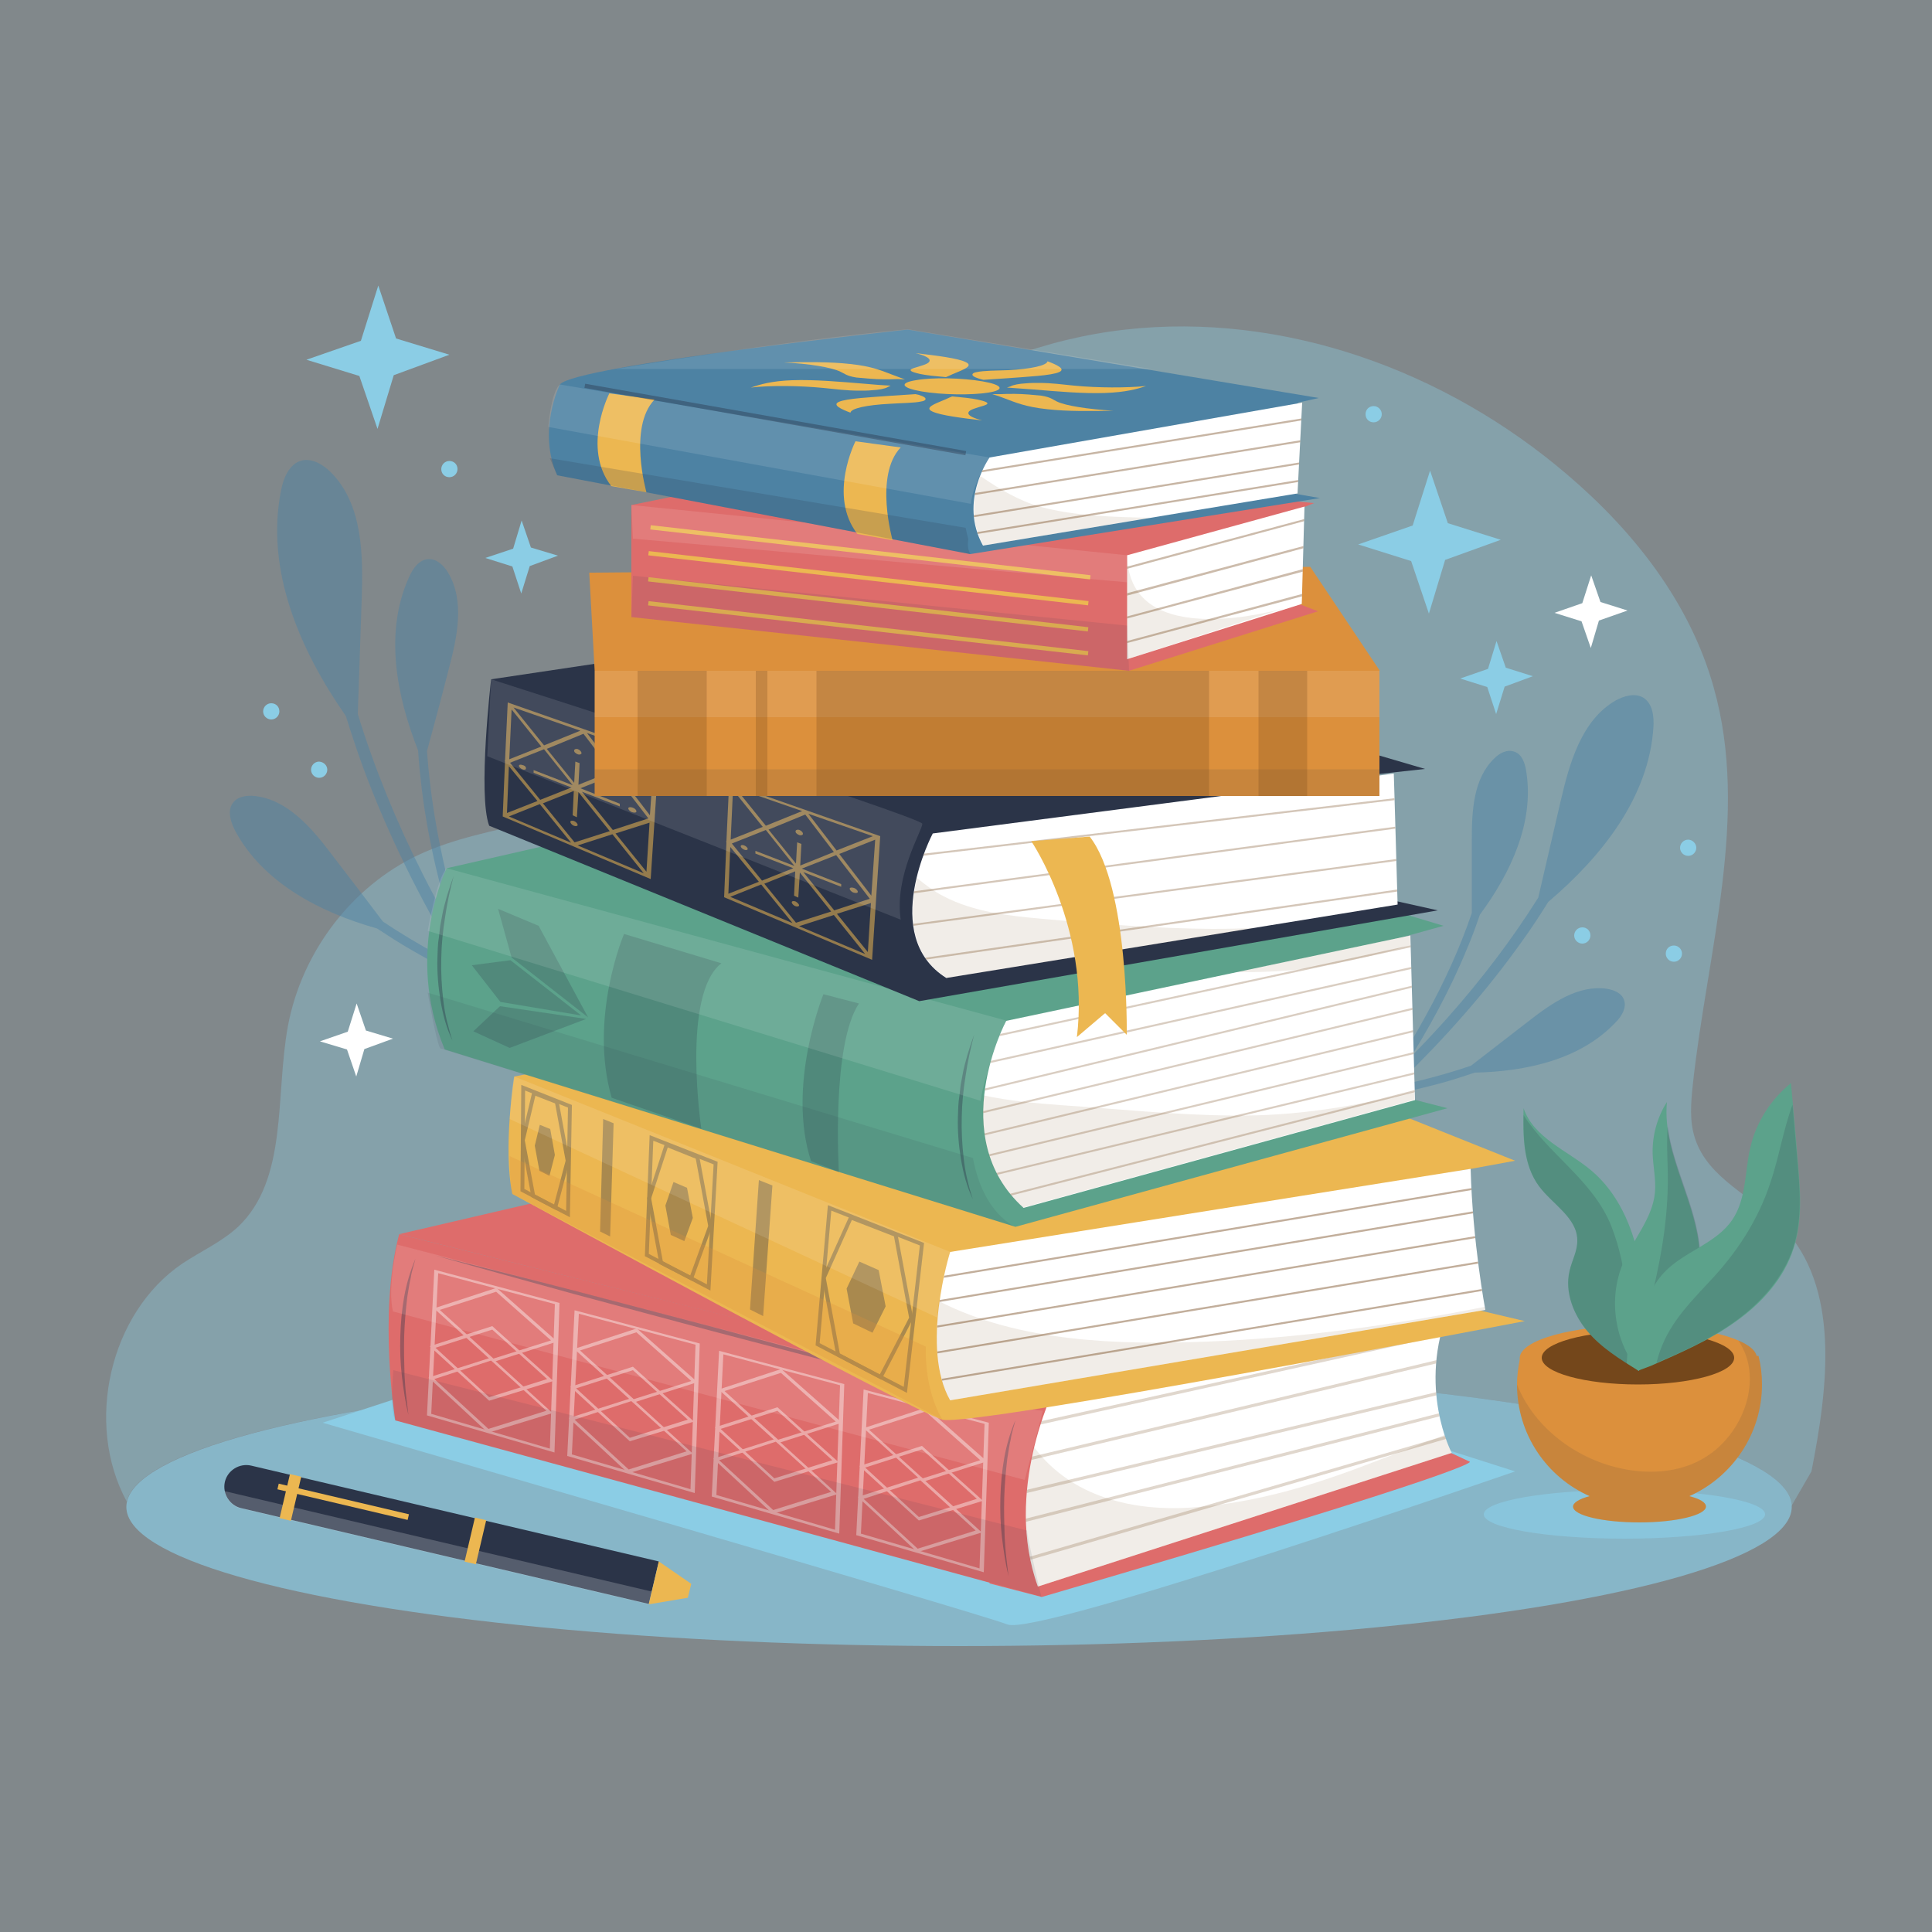<?xml version="1.0" encoding="utf-8"?>
<!-- Generator: Adobe Illustrator 24.3.0, SVG Export Plug-In . SVG Version: 6.00 Build 0)  -->
<svg version="1.1" xmlns="http://www.w3.org/2000/svg" xmlns:xlink="http://www.w3.org/1999/xlink" x="0px" y="0px"
	 viewBox="0 0 500 500" style="enable-background:new 0 0 500 500;" xml:space="preserve">
<rect x="0" y="0" width="500" height="500" fill="#808080" stroke="none"/>
<style type="text/css">
	.st0{opacity:0.11;fill:#8BCDE5;}
	.st1{opacity:0.67;fill:#8BCDE5;}
	.st2{opacity:0.35;}
	.st3{fill:#8BCDE5;}
	.st4{fill:#FFFFFF;}
	.st5{opacity:0.48;}
	.st6{fill:#4D82A3;}
	.st7{fill:#DC903C;}
	.st8{opacity:0.11;fill:#2B3448;}
	.st9{fill:#74471B;}
	.st10{fill:#5CA28B;}
	.st11{opacity:0.18;}
	.st12{fill:#2B3448;}
	.st13{opacity:0.2;fill:#FFFFFF;}
	.st14{fill:#ECB751;}
	.st15{fill:#DE6C6B;}
	.st16{opacity:0.37;fill:#2B3448;}
	.st17{opacity:0.41;}
	.st18{clip-path:url(#SVGID_2_);fill:#FFFFFF;}
	.st19{opacity:0.1;clip-path:url(#SVGID_2_);fill:#74471B;}
	.st20{opacity:0.22;clip-path:url(#SVGID_2_);}
	.st21{opacity:0.11;fill:#FFFFFF;}
	.st22{opacity:0.1;fill:#2B3448;}
	.st23{opacity:0.1;fill:#74471B;}
	.st24{fill:none;stroke:#2B3448;stroke-miterlimit:10;}
	.st25{opacity:0.26;fill:#DC903C;}
	.st26{clip-path:url(#SVGID_4_);}
	.st27{opacity:0.44;}
	.st28{opacity:0.38;fill:#2B3448;}
	.st29{opacity:0.23;}
	.st30{opacity:0.23;fill:#2B3448;}
	.st31{opacity:0.27;clip-path:url(#SVGID_6_);}
	.st32{opacity:0.54;}
	.st33{clip-path:url(#SVGID_8_);}
	.st34{opacity:0.31;}
	.st35{opacity:0.26;fill:#74471B;}
	.st36{opacity:0.37;clip-path:url(#SVGID_10_);}
	.st37{clip-path:url(#SVGID_12_);fill:#FFFFFF;}
	.st38{opacity:0.1;clip-path:url(#SVGID_12_);fill:#74471B;}
	.st39{opacity:0.4;clip-path:url(#SVGID_12_);}
	.st40{opacity:0.4;}
	.st41{opacity:0.18;fill:#2B3448;}
</style>
<g id="BACKGROUND">
	<rect class="st0" width="500" height="500"/>
</g>
<g id="OBJECTS">
	<g>
		<ellipse class="st1" cx="248.2" cy="390" rx="215.5" ry="36"/>
		<g class="st2">
			<path class="st3" d="M248.2,354C132,354,37.3,369.3,32.8,388.6c-11-20.2-4.4-48.9,14.4-61.6c4.8-3.2,10.2-5.6,14.4-9.5
				c13-12.3,9.6-33.9,12.9-51.9c3.6-19.3,16.6-36.3,33.9-44.4c18.4-8.6,41-7.4,56.9-20.3c14.1-11.5,19.1-31,27.3-47.5
				c18.7-38,57.7-63.5,98.6-68.1c40.9-4.6,82.9,10.5,114.6,37.7c17,14.5,31.6,33,37.7,54.9c9.4,33.2-1.7,68.4-5.4,102.8
				c-0.5,4.7-0.9,9.6,0.6,14c3.4,10.4,14.9,14.9,22.4,22.6c15.3,15.7,12,41.7,7.7,63.5l-5.2,9C463,370,366.8,354,248.2,354z"/>
		</g>
	</g>
	<ellipse class="st1" cx="420.4" cy="391.9" rx="36.4" ry="6.3"/>
	<g>
		<polygon class="st3" points="97.7,111 93,97.3 79.3,93.1 93.4,88.2 97.9,73.9 102.5,87.6 116.3,91.8 101.9,97.1 		"/>
		<polygon class="st3" points="369.8,158.8 365.2,145.2 351.5,140.9 365.6,136 370.1,121.8 374.7,135.4 388.4,139.7 374,144.9 		"/>
		<polygon class="st4" points="411.7,167.7 409.3,160.8 402.3,158.6 409.5,156.1 411.8,148.9 414.2,155.8 421.2,158 413.8,160.6 		
			"/>
		<polygon class="st4" points="92.2,278.6 89.8,271.6 82.8,269.5 90,267 92.3,259.7 94.7,266.7 101.7,268.8 94.3,271.5 		"/>
		<polygon class="st3" points="387.2,184.8 384.9,177.8 377.9,175.6 385.1,173.1 387.3,165.9 389.7,172.8 396.7,175 389.4,177.7 		
			"/>
		<polygon class="st3" points="134.9,153.6 132.6,146.6 125.6,144.4 132.8,142 135,134.7 137.4,141.7 144.4,143.8 137.1,146.5 		"/>
		<path class="st3" d="M118.4,121.4c0,1.1-0.9,2.1-2.1,2.1s-2.1-0.9-2.1-2.1c0-1.1,0.9-2.1,2.1-2.1S118.4,120.2,118.4,121.4z"/>
		<path class="st3" d="M439,219.4c0,1.1-0.9,2.1-2.1,2.1c-1.1,0-2.1-0.9-2.1-2.1c0-1.1,0.9-2.1,2.1-2.1
			C438,217.3,439,218.3,439,219.4z"/>
		<path class="st3" d="M435.3,246.8c0,1.1-0.9,2.1-2.1,2.1c-1.1,0-2.1-0.9-2.1-2.1s0.9-2.1,2.1-2.1
			C434.4,244.7,435.3,245.7,435.3,246.8z"/>
		<path class="st3" d="M411.6,242.1c0,1.1-0.9,2.1-2.1,2.1c-1.1,0-2.1-0.9-2.1-2.1c0-1.1,0.9-2.1,2.1-2.1
			C410.7,240,411.6,240.9,411.6,242.1z"/>
		<path class="st3" d="M84.7,199.2c0,1.1-0.9,2.1-2.1,2.1c-1.1,0-2.1-0.9-2.1-2.1c0-1.1,0.9-2.1,2.1-2.1
			C83.8,197.2,84.7,198.1,84.7,199.2z"/>
		<path class="st3" d="M72.3,184.1c0,1.1-0.9,2.1-2.1,2.1c-1.1,0-2.1-0.9-2.1-2.1c0-1.1,0.9-2.1,2.1-2.1
			C71.4,182,72.3,182.9,72.3,184.1z"/>
		<path class="st3" d="M357.6,107.2c0,1.1-0.9,2.1-2.1,2.1s-2.1-0.9-2.1-2.1s0.9-2.1,2.1-2.1S357.6,106.1,357.6,107.2z"/>
	</g>
	<g>
		<g>
			<g class="st5">
				<path class="st6" d="M138.1,273.9c-10.6-15.3-20.3-31.1-28.7-47.7c-6.7-13.3-12.4-27.1-16.8-41.4c0.3-9.8,0.7-19.7,1-29.5
					c0.4-11.7,0.3-24.8-8-33.1c-2-2-4.9-3.7-7.6-3c-3.2,0.9-4.7,4.6-5.3,7.9c-4,20.4,4.8,41,16.8,58.2c1.4,4.5,2.9,9,4.5,13.4
					c6.4,17.3,14.7,33.9,24.2,49.8c5.3,9,11,17.7,16.9,26.3C135.6,275.5,138.4,274.3,138.1,273.9z"/>
			</g>
			<g class="st5">
				<path class="st6" d="M128.4,266.1c-5-12.8-9.4-25.8-12.7-39.1c-2.6-10.7-4.4-21.6-5.2-32.6c1.9-7,3.8-14,5.6-21.1
					c2.2-8.3,4.3-17.8-0.2-25.2c-1.1-1.8-2.9-3.5-5-3.4c-2.5,0.1-4.1,2.5-5.1,4.8c-6.3,14-3.3,30.3,2.4,44.7c0.2,3.5,0.6,6.9,1,10.4
					c1.7,13.5,5,26.8,9.1,39.8c2.3,7.3,5,14.6,7.8,21.8C126.3,266.9,128.5,266.5,128.4,266.1z"/>
			</g>
			<g class="st5">
				<path class="st6" d="M166.7,268.2c-13.2-3.8-26.2-8.3-38.7-13.9c-10-4.5-19.8-9.7-28.9-15.8c-4.4-5.8-8.8-11.6-13.2-17.3
					c-5.2-6.9-11.5-14.3-20-15.2c-2.1-0.2-4.5,0.1-5.7,1.9c-1.4,2-0.5,4.8,0.6,7c7.2,13.5,21.9,21.2,36.8,25.4
					c2.9,1.9,5.8,3.8,8.8,5.5c11.8,6.9,24.3,12.5,37,17.2c7.2,2.6,14.6,5,22,7.1C166,270.3,167.1,268.3,166.7,268.2z"/>
			</g>
		</g>
		<g>
			<g class="st5">
				<path class="st6" d="M339.9,296.9c12.3-10.5,24.1-21.6,34.8-33.6c8.6-9.7,16.5-20,23.4-31c1.9-8.3,3.9-16.7,5.8-25
					c2.3-9.9,5.4-20.9,14.2-26c2.2-1.2,4.9-2,7.1-0.8c2.5,1.5,2.9,4.9,2.7,7.8c-1.2,18-13.3,33.3-27.2,45.1
					c-2.2,3.5-4.4,6.9-6.8,10.2c-9.3,13.1-20,25.1-31.5,36.3c-6.5,6.3-13.2,12.4-20.2,18.3C341.7,298.8,339.6,297.2,339.9,296.9z"/>
			</g>
			<g class="st5">
				<path class="st6" d="M349.8,292.5c7.1-9.6,13.7-19.5,19.4-30c4.6-8.4,8.6-17.1,11.7-26.2c0-6.3,0-12.6,0-19
					c0-7.5,0.4-15.9,5.9-21.1c1.3-1.3,3.2-2.3,5-1.7c2.1,0.6,2.9,3.1,3.2,5.2c2.1,13.1-4,26.2-12,37c-1,2.9-2,5.7-3.2,8.5
					c-4.5,11-10.2,21.4-16.6,31.4c-3.6,5.6-7.5,11.1-11.4,16.5C351.4,293.6,349.7,292.8,349.8,292.5z"/>
			</g>
			<g class="st5">
				<path class="st6" d="M317.2,285.6c11.9-0.2,23.8-1.1,35.6-3c9.4-1.5,18.8-3.7,27.9-6.8c5-3.9,10-7.7,15-11.6
					c5.9-4.6,12.8-9.4,20.2-8.3c1.8,0.3,3.8,1.1,4.4,2.9c0.7,2-0.6,4.2-2.1,5.7c-9.1,9.7-23.1,12.8-36.6,13.1
					c-2.9,1-5.7,1.9-8.6,2.7c-11.4,3.1-23.2,5-35,6.1c-6.7,0.6-13.4,0.9-20.1,1.1C317.3,287.6,316.9,285.6,317.2,285.6z"/>
			</g>
		</g>
	</g>
	<g>
		<path class="st7" d="M456,358.3c0-2.6-0.3-5-0.9-7.4h-0.5c-1-4.4-14.3-7.9-30.6-7.9c-17,0-30.7,3.8-30.7,8.5c0,0.1,0,0.3,0,0.4
			c-0.4,2.1-0.7,4.2-0.7,6.4c0,12.9,7.7,24,18.8,28.9c-2.7,0.7-4.3,1.7-4.3,2.7c0,2.3,7.7,4.1,17.2,4.1c9.5,0,17.2-1.9,17.2-4.1
			c0-1.1-1.6-2-4.3-2.7C448.2,382.3,456,371.2,456,358.3z"/>
		<path class="st8" d="M456,358.3c0-2.6-0.3-5-0.9-7.4h-0.5c-0.3-1.5-2-2.8-4.7-4c1.6,2.5,2.7,5.3,2.9,8.6c0.6,8.3-4.2,17-11.1,21.4
			c-6.9,4.5-15.8,4.8-23.6,2.8c-11.4-2.9-21.4-11-25.5-21.4c0,0,0,0,0,0c0,12.9,7.7,24,18.8,28.9c-2.7,0.7-4.3,1.7-4.3,2.7
			c0,2.3,7.7,4.1,17.2,4.1c9.5,0,17.2-1.9,17.2-4.1c0-1.1-1.6-2-4.3-2.7C448.2,382.3,456,371.2,456,358.3z"/>
		<ellipse class="st9" cx="423.9" cy="351.4" rx="24.9" ry="6.9"/>
		<g>
			<g>
				<path class="st10" d="M424.1,354.8c-4.8-3-9.7-6-13.3-10.3c-3.6-4.3-5.9-10.2-4.6-15.6c0.6-2.7,2.1-5.2,2-8
					c-0.1-5.8-6.4-9.2-9.9-13.9c-4.2-5.6-4.2-13.2-4-20.2c2.6,7.7,11.3,10.9,17.5,16.1c6.8,5.7,10.7,14.4,12.4,23.2
					c1.7,8.8,1.3,17.8,0.9,26.7L424.1,354.8z"/>
			</g>
			<g class="st11">
				<path class="st12" d="M417,317.3c-4.7-11.8-16.2-18.5-22.7-28.7c-0.1,6.5,0.2,13.2,4,18.4c3.5,4.7,9.8,8.1,9.9,13.9
					c0.1,2.8-1.4,5.3-2,8c-1.3,5.5,1,11.3,4.6,15.6c2.9,3.4,6.5,6,10.2,8.4C421.8,340.7,421.4,328.5,417,317.3z"/>
			</g>
			<g>
				<path class="st10" d="M424.1,354.8c-6.3-7.6-7.9-18.7-4.1-27.8c2.6-6.2,7.7-11.7,8.3-18.4c0.3-3.4-0.5-6.7-0.6-10.1
					c-0.1-4.7,1.2-9.4,3.7-13.3c-1.3,13.9,8.5,26.7,8.5,40.6C440,336.5,424.1,354.8,424.1,354.8z"/>
			</g>
			<g class="st11">
				<path class="st12" d="M431.6,302.4c0.3,10.9-1.3,21.2-3.8,31.7c-1.4,5.7-1.8,10.7-0.9,15.7c7.9-5.3,13.1-14.6,13.1-24.2
					c0-11.8-7-22.7-8.4-34.2C431.3,295.2,431.5,298.9,431.6,302.4z"/>
			</g>
			<g>
				<g>
					<path class="st10" d="M424,354.7c0.1-8.9,0.5-18.8,6.6-25.3c5.1-5.5,13.5-7.5,17.7-13.7c3.7-5.4,3.2-12.5,4.7-18.8
						c1.5-6.5,5.3-12.4,10.5-16.6c0.6,6.5,1.2,13,1.7,19.5c0.7,7.8,1.4,15.8-1,23.2c-2.5,7.9-8.3,14.3-15.1,19.1
						c-6.7,4.8-14.4,8.1-21.9,11.4L424,354.7z"/>
				</g>
				<g class="st11">
					<path class="st12" d="M463.9,285.9c-2.4,6.5-3.5,13.6-5.7,20.1c-3.3,10-8.8,18.3-16,25.9c-6.4,6.8-11.4,12.2-13.5,20.8
						c7-3,14.1-6.2,20.3-10.7c6.7-4.8,12.5-11.3,15.1-19.1c2.4-7.4,1.7-15.4,1-23.2C464.7,295.2,464.3,290.5,463.9,285.9z"/>
				</g>
			</g>
		</g>
	</g>
	<path class="st3" d="M105.2,361.1l-21.7,7.1c0,0,169.3,49.1,177.2,52.2c7.9,3.2,131.4-39.6,131.4-39.6l-34.8-11.1L105.2,361.1"/>
	<g>
		<path class="st12" d="M170.5,404.1L65,379.3c-3-0.7-6.1,1.2-6.8,4.2l0,0c-0.7,3,1.2,6.1,4.2,6.8l105.5,24.8L170.5,404.1z"/>
		<path class="st13" d="M58.1,385.9c0.4,2.1,2,4,4.3,4.5l105.5,24.8l0.8-3.3L58.1,385.9z"/>
		
			<rect x="69.1" y="386.1" transform="matrix(0.229 -0.974 0.974 0.229 -319.524 371.776)" class="st14" width="11.7" height="3"/>
		
			<rect x="117" y="397.3" transform="matrix(0.229 -0.974 0.974 0.229 -293.532 427.119)" class="st14" width="11.7" height="3"/>
		
			<rect x="87.8" y="371.4" transform="matrix(0.229 -0.974 0.974 0.229 -310.058 385.898)" class="st14" width="1.5" height="34.6"/>
		<polygon class="st14" points="167.9,415.2 178,413.5 178.9,409.9 170.5,404.1 		"/>
	</g>
	<g>
		<path class="st15" d="M380.4,378.3l-8.6-4c-11-6-4-41.9-4-41.9l-98.2,28.4l-166.3-41.4c-5.5,20.8-1,48.2-1,48.2l153.8,42l0,0.2
			l13.5,3.5C384.3,379.8,380.4,378.3,380.4,378.3z"/>
		<polygon class="st15" points="271.8,361.5 382.1,328.6 215.9,293.2 103.3,319.4 		"/>
		<path class="st16" d="M105.7,366.2c-0.8-3.3-1.3-6.7-1.7-10.1c-0.4-3.4-0.5-6.8-0.4-10.3c0.1-3.4,0.4-6.8,1-10.2
			c0.6-3.4,1.6-6.7,2.9-9.8c-0.4,1.7-1,3.3-1.2,4.9c-0.4,1.6-0.6,3.3-0.9,5c-0.4,3.4-0.7,6.7-0.8,10.1c-0.1,3.4,0,6.8,0.1,10.2
			c0.1,1.7,0.2,3.4,0.4,5.1C105.3,362.8,105.5,364.5,105.7,366.2z"/>
		<path class="st16" d="M261,407.9c-0.8-3.3-1.3-6.7-1.7-10.1c-0.4-3.4-0.5-6.8-0.4-10.3c0.1-3.4,0.4-6.8,1-10.2
			c0.6-3.4,1.6-6.7,2.9-9.8c-0.4,1.7-1,3.3-1.2,4.9c-0.4,1.6-0.6,3.3-0.9,5c-0.4,3.4-0.7,6.7-0.8,10.1c-0.1,3.4,0,6.8,0.1,10.2
			c0.1,1.7,0.2,3.4,0.4,5.1C260.6,404.5,260.8,406.2,261,407.9z"/>
		<path class="st16" d="M112.6,324.9c12,3,24,6,35.9,9.1l35.9,9.4l35.8,9.6l17.9,4.9l17.8,5l-18-4.5l-18-4.6l-35.9-9.4l-35.8-9.6
			C136.4,331.5,124.5,328.3,112.6,324.9z"/>
		<g class="st17">
			<g>
				<path class="st4" d="M143.5,375.9l-33-9.6l1.9-37.7l32.4,8.6L143.5,375.9z M111.6,365.9l30.7,9l1.3-37.4l-30.2-8L111.6,365.9z"
					/>
			</g>
			<g>
				<path class="st4" d="M127.6,352.5l-15.3-13.9l16.2-5.3l15.7,13.9L127.6,352.5z M113.8,339l13.9,12.6l14.9-4.7l-14.2-12.6
					L113.8,339z"/>
			</g>
			<g>
				<path class="st4" d="M126.6,362.5l-15.4-14.1l16.2-5.2l15.8,14.2L126.6,362.5z M112.7,348.8l13.9,12.8l15-4.7l-14.2-12.8
					L112.7,348.8z"/>
			</g>
			<g>
				<path class="st4" d="M126.3,370.8l-15.4-14.3l16.3-5.2l15.8,14.4L126.3,370.8z M112.4,356.9l14,12.9l15-4.7l-14.3-13
					L112.4,356.9z"/>
			</g>
		</g>
		<g class="st17">
			<g>
				<path class="st4" d="M179.8,386.4l-33-9.6l1.9-37.7l32.4,8.6L179.8,386.4z M148,376.4l30.7,9L180,348l-30.2-8L148,376.4z"/>
			</g>
			<g>
				<path class="st4" d="M163.9,363l-15.3-13.9l16.2-5.3l15.7,13.9L163.9,363z M150.1,349.5l13.9,12.6l14.9-4.7l-14.2-12.6
					L150.1,349.5z"/>
			</g>
			<g>
				<path class="st4" d="M163,373l-15.4-14.1l16.2-5.2l15.8,14.2L163,373z M149.1,359.3l13.9,12.8l15-4.7l-14.2-12.8L149.1,359.3z"
					/>
			</g>
			<g>
				<path class="st4" d="M162.6,381.3l-15.4-14.3l16.3-5.2l15.8,14.4L162.6,381.3z M148.7,367.4l14,12.9l15-4.7l-14.3-13
					L148.7,367.4z"/>
			</g>
		</g>
		<g class="st17">
			<g>
				<path class="st4" d="M217.2,396.9l-33-9.6l1.9-37.7l32.4,8.6L217.2,396.9z M185.4,386.9l30.7,9l1.3-37.4l-30.2-8L185.4,386.9z"
					/>
			</g>
			<g>
				<path class="st4" d="M201.3,373.5L186,359.6l16.2-5.3l15.7,13.9L201.3,373.5z M187.5,360l13.9,12.6l14.9-4.7l-14.2-12.6
					L187.5,360z"/>
			</g>
			<g>
				<path class="st4" d="M200.4,383.5L185,369.4l16.2-5.2l15.8,14.2L200.4,383.5z M186.5,369.8l13.9,12.8l15-4.7l-14.2-12.8
					L186.5,369.8z"/>
			</g>
			<g>
				<path class="st4" d="M200,391.8l-15.4-14.3l16.3-5.2l15.8,14.4L200,391.8z M186.1,377.9l14,12.9l15-4.7l-14.3-13L186.1,377.9z"
					/>
			</g>
		</g>
		<g class="st17">
			<g>
				<path class="st4" d="M254.6,406.9l-33-9.6l1.9-37.7l32.4,8.6L254.6,406.9z M222.8,396.9l30.7,9l1.3-37.4l-30.2-8L222.8,396.9z"
					/>
			</g>
			<g>
				<path class="st4" d="M238.8,383.5l-15.3-13.9l16.2-5.3l15.7,13.9L238.8,383.5z M224.9,370l13.9,12.6l14.9-4.7l-14.2-12.6
					L224.9,370z"/>
			</g>
			<g>
				<path class="st4" d="M237.8,393.5l-15.4-14.1l16.2-5.2l15.8,14.2L237.8,393.5z M223.9,379.8l13.9,12.8l15-4.7l-14.2-12.8
					L223.9,379.8z"/>
			</g>
			<g>
				<path class="st4" d="M237.4,401.7L222,387.4l16.3-5.2l15.8,14.4L237.4,401.7z M223.5,387.9l14,12.9l15-4.7l-14.3-13L223.5,387.9
					z"/>
			</g>
		</g>
		<g>
			<defs>
				<path id="SVGID_1_" d="M272.7,359.8c0,0-13,26.2-4.1,50.8L375.7,376c0,0-9-16.9-0.6-37.6L272.7,359.8z"/>
			</defs>
			<clipPath id="SVGID_2_">
				<use xlink:href="#SVGID_1_"  style="overflow:visible;"/>
			</clipPath>
			<path class="st18" d="M272.7,359.8c0,0-13,26.2-4.1,50.8L375.7,376c0,0-7-23.6,1.5-44.4L272.7,359.8z"/>
			<path class="st19" d="M354.4,378.8c-14.8,5.7-29.5,10.1-45.4,11.3c-15.7,1.2-31.8-2.7-41.4-15.6c-2.4,9.8-3.7,23.1,1,36.1
				L375.7,376c0,0-0.5-1.8-1.1-4.9C367.8,373.6,361.1,376.3,354.4,378.8z"/>
			<g class="st20">
				<g>
					
						<rect x="261.5" y="356.6" transform="matrix(0.976 -0.216 0.216 0.976 -69.516 77.729)" class="st9" width="119" height="0.8"/>
				</g>
				<g>
					
						<rect x="261.7" y="364" transform="matrix(0.973 -0.232 0.232 0.973 -75.746 84.41)" class="st9" width="119" height="0.8"/>
				</g>
				<g>
					
						<rect x="260.7" y="372.5" transform="matrix(0.973 -0.232 0.232 0.973 -77.748 84.414)" class="st9" width="119" height="0.8"/>
				</g>
				<g>
					
						<rect x="260.2" y="379.1" transform="matrix(0.969 -0.247 0.247 0.969 -83.943 90.875)" class="st9" width="119" height="0.8"/>
				</g>
				<g>
					
						<rect x="261.1" y="387.3" transform="matrix(0.96 -0.279 0.279 0.96 -95.44 104.852)" class="st9" width="119" height="0.8"/>
				</g>
			</g>
		</g>
		<path class="st21" d="M266.3,364.7l-163.5-42.6c0,0-2.6,11-1.1,17.3l163.5,43.6l4.7-17.9L266.3,364.7z"/>
		<path class="st22" d="M102.3,367.6l167.2,45.6c0,0-3.7-15.5-3.7-17.1l-164-41.5C101.8,354.7,100.8,364.8,102.3,367.6z"/>
	</g>
	<g>
		<path class="st14" d="M133.1,278.6c0,0-3,18.5-0.5,30.4c0,0,103.8,56.4,111.3,58.4c7.5,2,150.7-25.5,150.7-25.5l-19-4.5l-0.9-33.8
			l17.4-3.2l-120.8-48.4L133.1,278.6z"/>
		<path class="st4" d="M380.6,302.5L245.9,324c0,0-7.8,24.8,0,38.4L384.4,339C384.4,339,381.1,321.5,380.6,302.5z"/>
		<path class="st23" d="M312.5,347.2c-23.3,0.9-48.8,0.1-69.4-10.4c-1.1,8.1-1.4,18.4,2.8,25.6L384.4,339c0,0-0.1-0.3-0.1-0.8
			C360.6,342.9,336.6,346.3,312.5,347.2z"/>
		<g class="st2">
			<g>
				<polygon class="st24" points="144.1,285.2 138.2,282.9 135.3,295.1 138,309.5 143.7,312.5 146.9,300.4 				"/>
				<polygon class="st12" points="142.4,292.2 139.7,291.1 138.4,296.5 139.6,303 142.2,304.3 143.6,298.9 				"/>
				<polygon class="st24" points="147,314.2 135.2,308 135.4,281.5 147.5,286.3 				"/>
			</g>
			<g>
				<polygon class="st24" points="180.5,299.5 172.5,296.3 168,310.1 171.1,326.8 178.9,330.8 183.8,317.3 				"/>
				<polygon class="st12" points="177.8,307.4 174.3,305.9 172.2,312 173.6,319.6 177.1,321.2 179.3,315.2 				"/>
				<polygon class="st24" points="183.4,333.2 167.4,324.8 168.6,294.5 185.2,301 				"/>
			</g>
			<g>
				<polygon class="st24" points="231.8,319.6 220.2,315.1 213.2,330.7 216.9,350.6 227.9,356.4 235.8,341.1 				"/>
				<polygon class="st12" points="227.4,328.7 222.4,326.5 219.1,333.5 220.8,342.5 225.8,344.9 229.2,338.1 				"/>
				<polygon class="st24" points="234.3,359.7 211.6,347.9 214.7,312.6 238.6,322 				"/>
			</g>
			<polygon class="st12" points="157.9,320 155.3,318.7 156.1,289.6 158.8,290.7 			"/>
			<polygon class="st12" points="197.5,340.6 194.1,338.9 196.4,305.4 199.9,306.8 			"/>
		</g>
		<path class="st21" d="M133.1,278.6L245.9,324c0,0-3.6,13.7-3.3,17l-110.7-51.4C131.9,289.5,132.5,279.8,133.1,278.6z"/>
		<path class="st25" d="M132.6,309l111.3,58.4c0,0-4.6-6.8-4.3-18.9l-107.7-49.3C131.9,299.2,132,307.8,132.6,309z"/>
		<g>
			<defs>
				<path id="SVGID_3_" d="M380.6,302.5L245.9,324c0,0-7.8,24.8,0,38.4L384.4,339C384.4,339,381.1,321.5,380.6,302.5z"/>
			</defs>
			<clipPath id="SVGID_4_">
				<use xlink:href="#SVGID_3_"  style="overflow:visible;"/>
			</clipPath>
			<g class="st26">
				<g class="st27">
					
						<rect x="239" y="318.8" transform="matrix(0.987 -0.164 0.164 0.987 -48.014 55.394)" class="st9" width="146.2" height="0.5"/>
				</g>
				<g class="st27">
					
						<rect x="239.5" y="324.8" transform="matrix(0.987 -0.164 0.164 0.987 -48.99 55.554)" class="st9" width="146.2" height="0.5"/>
				</g>
				<g class="st27">
					
						<rect x="239" y="331.4" transform="matrix(0.987 -0.164 0.164 0.987 -50.082 55.553)" class="st9" width="146.2" height="0.5"/>
				</g>
				<g class="st27">
					
						<rect x="239.2" y="338" transform="matrix(0.987 -0.164 0.164 0.987 -51.214 55.755)" class="st9" width="146.2" height="0.5"/>
				</g>
				<g class="st27">
					
						<rect x="239.5" y="345.2" transform="matrix(0.987 -0.164 0.164 0.987 -52.406 55.911)" class="st9" width="146.2" height="0.5"/>
				</g>
			</g>
		</g>
	</g>
	<g>
		<path class="st10" d="M115.6,224.7c0,0-11,22-0.5,46.9l147.7,45.9l111.8-30.7l-9.4-2.4l-2.1-41.9l10.5-2.9l-139.7-41.9
			L115.6,224.7z"/>
		<path class="st4" d="M365,242.1l-104.6,22.1c0,0-16,29.9,4.5,48.4l101.3-27.9L365,242.1z"/>
		<path class="st23" d="M321.4,251.6c3.8,0,7.6-0.1,11.4-0.4c1.7-0.1,3.4-0.3,5.1-0.5c0.3,0,0.5-0.1,0.7-0.1
			c0.4-0.1,0.8-0.1,1.2-0.2c6.4-1.1,12.8-2.4,19.1-4.1c2.1-0.5,4.1-1.1,6.1-1.7l-0.1-2.5l-44.9,9.5
			C320.5,251.5,321,251.6,321.4,251.6z"/>
		<path class="st23" d="M319.3,288.7c-15-0.1-29.9-1.7-44.9-2.7c-6.7-0.5-13.3-1.1-19.8-2.5c-1,9.4,0.7,20.5,10.2,29l101.3-27.9
			l-0.1-2.1C350.9,286.3,335.4,288.9,319.3,288.7z"/>
		<path class="st28" d="M117.1,269.3c-1.6-3.3-2.5-6.8-3.1-10.4c-0.6-3.6-0.9-7.2-0.8-10.9c0-0.9,0.1-1.8,0.1-2.7l0.1-1.4l0.2-1.4
			l0.3-2.7l0.5-2.7c0.3-1.8,0.8-3.5,1.3-5.3c0.5-1.7,1.1-3.4,1.7-5.1c-0.9,3.5-1.7,7-2.2,10.6l-0.4,2.7l-0.3,2.7l-0.1,1.3l-0.1,1.3
			c0,0.9-0.1,1.8-0.1,2.7c-0.1,3.6,0.1,7.2,0.5,10.7c0.2,1.8,0.5,3.6,0.9,5.3C116.1,265.9,116.5,267.6,117.1,269.3z"/>
		<path class="st28" d="M251.8,310.4c-1.6-3.3-2.5-6.8-3.1-10.4c-0.6-3.6-0.9-7.2-0.8-10.9c0-0.9,0.1-1.8,0.1-2.7l0.1-1.4l0.2-1.4
			l0.3-2.7l0.5-2.7c0.3-1.8,0.8-3.5,1.3-5.3c0.5-1.7,1.1-3.4,1.7-5.1c-0.9,3.5-1.7,7-2.2,10.6l-0.4,2.7l-0.3,2.7l-0.1,1.3l-0.1,1.3
			c0,0.9-0.1,1.8-0.1,2.7c-0.1,3.6,0.1,7.2,0.5,10.7c0.2,1.8,0.5,3.6,0.9,5.3C250.7,306.9,251.2,308.7,251.8,310.4z"/>
		<g class="st29">
			<polygon class="st12" points="129.5,259.3 150.4,262.8 132.1,248.5 122.1,249.8 			"/>
			<polygon class="st12" points="132.4,247.8 152.2,263.3 139.4,239.6 128.9,235.2 			"/>
			<polygon class="st12" points="129.4,260.4 151.7,263.7 131.9,271.2 122.5,266.9 			"/>
		</g>
		<path class="st30" d="M161.5,241.7c0,0-9.2,21.6-3.2,42.4l23.2,8c0,0-5.2-34.8,5.2-42.8L161.5,241.7z"/>
		<path class="st30" d="M213.1,257.3c0,0-9.6,23.6-3.2,43.2l7.2,2.8c0,0-2-32.8,5.2-43.6L213.1,257.3z"/>
		<g>
			<defs>
				<path id="SVGID_5_" d="M365,242.1l-104.6,22.1c0,0-16,29.9,4.5,48.4l101.3-27.9L365,242.1z"/>
			</defs>
			<clipPath id="SVGID_6_">
				<use xlink:href="#SVGID_5_"  style="overflow:visible;"/>
			</clipPath>
			<g class="st31">
				<g>
					
						<rect x="254.2" y="255.4" transform="matrix(0.977 -0.211 0.211 0.977 -46.879 72.452)" class="st9" width="122.9" height="0.5"/>
				</g>
				<g>
					
						<rect x="252.4" y="261.6" transform="matrix(0.976 -0.218 0.218 0.976 -49.623 74.86)" class="st9" width="122.9" height="0.5"/>
				</g>
				<g>
					
						<rect x="251.1" y="267.8" transform="matrix(0.972 -0.234 0.234 0.972 -54.116 80.705)" class="st9" width="122.9" height="0.5"/>
				</g>
				<g>
					
						<rect x="250.6" y="273.7" transform="matrix(0.972 -0.234 0.234 0.972 -55.496 80.731)" class="st9" width="122.9" height="0.5"/>
				</g>
				<g>
					
						<rect x="250.8" y="279.5" transform="matrix(0.972 -0.234 0.234 0.972 -56.858 80.93)" class="st9" width="122.9" height="0.5"/>
				</g>
				<g>
					
						<rect x="251.6" y="285" transform="matrix(0.972 -0.234 0.234 0.972 -58.117 81.276)" class="st9" width="122.9" height="0.5"/>
				</g>
				<g>
					<polygon class="st9" points="258.6,310.2 258.5,309.7 377.5,279.2 377.6,279.7 					"/>
				</g>
				<g>
					
						<rect x="254.1" y="289.7" transform="matrix(0.972 -0.234 0.234 0.972 -59.148 81.984)" class="st9" width="122.9" height="0.5"/>
				</g>
			</g>
		</g>
		<path class="st21" d="M115.6,224.7l144.7,39.4c0,0-5.7,14-6.5,20.8l-143.1-44C110.7,240.9,113,227.3,115.6,224.7z"/>
		<path class="st22" d="M113.9,271.3l148.9,46.2c0,0-8.3-3.2-11-17.8l-141.1-42.8C110.7,256.9,112.7,268.9,113.9,271.3z"/>
	</g>
	<g>
		<path class="st12" d="M127.1,175.8c0,0-3.5,29.9-0.5,37.9l111.3,45.4l134.2-23.5l-13.5-3l-1.6-32.3l11.8-1.3l-134-39.3
			L127.1,175.8z"/>
		<path class="st4" d="M360.7,200.2l-119.3,15.5c0,0-14,26.4,3.5,37.4l116.8-19C361.7,234.2,360.7,198.7,360.7,200.2z"/>
		<path class="st23" d="M313.8,240.4c-14.6-0.1-29.5-1.3-44-2.6c-8.7-0.8-17.6-1.7-25.5-5.8c-2.6-1.3-4.8-3-7-4.8
			c-2,8.5-2.2,19.7,7.7,25.9l79.7-12.9C321,240.3,317.4,240.4,313.8,240.4z"/>
		<g class="st32">
			<path class="st14" d="M136.1,198.9c0,0.3-0.4,0.4-0.9,0.2c-0.5-0.2-0.9-0.6-0.9-0.9c0-0.3,0.4-0.4,0.9-0.2
				C135.8,198.1,136.2,198.5,136.1,198.9z"/>
			<path class="st14" d="M150.5,194.9c0,0.3-0.5,0.5-1,0.3c-0.5-0.2-1-0.6-0.9-1c0-0.3,0.5-0.5,1-0.3
				C150.1,194.1,150.5,194.6,150.5,194.9z"/>
			<path class="st14" d="M149.5,213.5c0,0.3-0.5,0.4-1,0.2c-0.5-0.2-0.9-0.7-0.9-1c0-0.3,0.5-0.4,1-0.2
				C149.1,212.7,149.5,213.2,149.5,213.5z"/>
			<path class="st14" d="M164.7,210c0,0.3-0.5,0.4-1.1,0.2c-0.6-0.2-1-0.7-1-1c0-0.3,0.5-0.4,1.1-0.2
				C164.3,209.2,164.7,209.6,164.7,210z"/>
			<path class="st14" d="M131.4,181.8l-0.7,15l-0.1,0.1l0.1,0.2l-0.6,14.2l38.3,16.2l2.1-32L131.4,181.8z M151,189.9l7.4,9.7
				l-8.7,3.5l0.3-5.6l-1.1-0.4l-0.3,5.5l-7.1-8.8L151,189.9z M140.8,192.9l-7.9-9.8l17.3,6L140.8,192.9z M151.9,189.7l16.7,5.8
				l-9.4,3.7L151.9,189.7z M150.2,204l8.9-3.5l8.7,11.3l-9.2,3l-8-9.9l9.8,3.8l0-0.7L150.2,204z M148.2,203.2l-10.1-3.9l0,0.7
				l9.8,3.8l-8.1,3.2l-7.8-9.6l8.8-3.5L148.2,203.2z M148.5,204.7l-0.3,6.3l1.1,0.5l0.4-6.5l8.1,10.1l-9.1,2.9l-8.2-10.1
				L148.5,204.7z M147.8,218.1l-16.1-6.8l8-3.2L147.8,218.1z M158.5,215.9l8.1,10.1l-17.1-7.2L158.5,215.9z M159.3,215.7l8.8-2.8
				l-0.8,12.7L159.3,215.7z M159.9,200.2l9.3-3.7l-1,14.5L159.9,200.2z M132.4,183.6l7.7,9.6l-8.3,3.3L132.4,183.6z M139.1,207.3
				l-7.9,3.1l0.5-12.1L139.1,207.3z"/>
		</g>
		<g class="st32">
			<path class="st14" d="M193.5,219.7c0,0.3-0.4,0.4-0.9,0.2c-0.5-0.2-0.9-0.6-0.9-0.9c0-0.3,0.4-0.4,0.9-0.2
				C193.1,219,193.5,219.4,193.5,219.7z"/>
			<path class="st14" d="M207.8,215.8c0,0.3-0.5,0.5-1,0.3c-0.5-0.2-1-0.6-0.9-1c0-0.3,0.5-0.5,1-0.3
				C207.4,215,207.8,215.4,207.8,215.8z"/>
			<path class="st14" d="M206.8,234.3c0,0.3-0.5,0.4-1,0.2c-0.5-0.2-0.9-0.7-0.9-1c0-0.3,0.5-0.4,1-0.2
				C206.4,233.6,206.8,234,206.8,234.3z"/>
			<path class="st14" d="M222,230.8c0,0.3-0.5,0.4-1.1,0.2c-0.6-0.2-1-0.7-1-1c0-0.3,0.5-0.4,1.1-0.2C221.6,230,222,230.5,222,230.8
				z"/>
			<path class="st14" d="M188.7,202.7l-0.7,15l-0.1,0.1l0.1,0.2l-0.6,14.2l38.3,16.2l2.1-32L188.7,202.7z M208.4,210.8l7.4,9.7
				l-8.7,3.5l0.3-5.6l-1.1-0.4l-0.3,5.5l-7.1-8.8L208.4,210.8z M198.2,213.7l-7.9-9.8l17.3,6L198.2,213.7z M209.2,210.6l16.7,5.8
				l-9.4,3.7L209.2,210.6z M207.5,224.8l8.9-3.5l8.7,11.3l-9.2,3l-8-9.9l9.8,3.8l0-0.7L207.5,224.8z M205.6,224.1l-10.1-3.9l0,0.7
				l9.8,3.8l-8.1,3.2l-7.8-9.6l8.8-3.5L205.6,224.1z M205.8,225.5l-0.3,6.3l1.1,0.5l0.4-6.5l8.1,10.1l-9.1,2.9l-8.2-10.1
				L205.8,225.5z M205.1,238.9l-16.1-6.8l8-3.2L205.1,238.9z M215.8,236.8l8.1,10.1l-17.1-7.2L215.8,236.8z M216.6,236.5l8.8-2.8
				l-0.8,12.7L216.6,236.5z M217.2,221l9.3-3.7l-1,14.5L217.2,221z M189.7,204.4l7.7,9.6l-8.3,3.3L189.7,204.4z M196.4,228.2
				l-7.9,3.1l0.5-12.1L196.4,228.2z"/>
		</g>
		<g>
			<defs>
				<path id="SVGID_7_" d="M360.7,200.2l-119.3,15.5c0,0-14,26.4,3.5,37.4l116.8-19C361.7,234.2,360.7,198.7,360.7,200.2z"/>
			</defs>
			<clipPath id="SVGID_8_">
				<use xlink:href="#SVGID_7_"  style="overflow:visible;"/>
			</clipPath>
			<g class="st33">
				<g class="st34">
					
						<rect x="233.7" y="222" transform="matrix(0.991 -0.133 0.133 0.991 -26.834 42.05)" class="st9" width="136.4" height="0.5"/>
				</g>
				<g class="st34">
					
						<rect x="233.7" y="230.4" transform="matrix(0.991 -0.133 0.133 0.991 -27.956 42.124)" class="st9" width="136.4" height="0.5"/>
				</g>
				<g class="st34">
					<polygon class="st9" points="234.4,249.1 234.3,248.6 369.3,229.1 369.4,229.6 					"/>
				</g>
				<g class="st34">
					
						<rect x="233.7" y="213.5" transform="matrix(0.993 -0.117 0.117 0.993 -22.976 36.856)" class="st9" width="136.4" height="0.5"/>
				</g>
			</g>
		</g>
		<path class="st14" d="M266.9,217.7c0,0,15.2,22.5,11.8,50.7l7.3-6.2l5.6,5.6c0,0,0.6-38.3-9.6-51.3L266.9,217.7z"/>
		<path class="st21" d="M127.1,175.8c0,0,111.6,35.7,111.6,37.4c0,1.7-7.3,13.5-5.6,24.8l-107-42.3L127.1,175.8z"/>
	</g>
	<g>
		<rect x="153.9" y="173.6" class="st7" width="203.1" height="32.4"/>
		<rect x="153.9" y="199.1" class="st8" width="203.1" height="6.9"/>
		<rect x="153.9" y="173.6" class="st21" width="203.1" height="12"/>
		<rect x="165" y="173.6" class="st35" width="17.9" height="32.4"/>
		<rect x="195.6" y="173.6" class="st35" width="3" height="32.4"/>
		<rect x="211.3" y="173.6" class="st35" width="101.6" height="32.4"/>
		<rect x="325.7" y="173.6" class="st35" width="12.6" height="32.4"/>
		<polygon class="st7" points="153.9,173.6 152.5,148.2 339.1,146.7 357.1,173.6 		"/>
	</g>
	<g>
		<g>
			<polygon class="st15" points="163.4,130.7 163.4,159.7 292.2,173.6 341.1,158.2 334.6,155.7 335.1,132.2 340.1,130.2 
				219.8,119.2 			"/>
			<polygon class="st4" points="337.6,131.1 291.7,143.7 291.7,167.6 291.7,170.6 336.9,156.3 			"/>
			<g>
				<g>
					
						<rect x="224.7" y="85.8" transform="matrix(0.113 -0.994 0.994 0.113 57.617 350.677)" class="st14" width="1.1" height="114.5"/>
				</g>
				<g>
					
						<rect x="224.2" y="92.6" transform="matrix(0.113 -0.994 0.994 0.113 50.401 356.114)" class="st14" width="1.1" height="114.5"/>
				</g>
				<g>
					
						<rect x="224.2" y="99.3" transform="matrix(0.113 -0.994 0.994 0.113 43.683 362.11)" class="st14" width="1.1" height="114.5"/>
				</g>
				<g>
					
						<rect x="224.2" y="105.5" transform="matrix(0.113 -0.994 0.994 0.113 37.525 367.607)" class="st14" width="1.1" height="114.5"/>
				</g>
			</g>
			<g>
				<defs>
					<polygon id="SVGID_9_" points="337.6,131.1 291.7,143.7 291.7,167.6 291.7,170.6 336.9,156.3 					"/>
				</defs>
				<clipPath id="SVGID_10_">
					<use xlink:href="#SVGID_9_"  style="overflow:visible;"/>
				</clipPath>
				<g class="st36">
					<polygon class="st9" points="289.1,147.9 288.9,147.4 344,132.6 344.1,133.1 					"/>
				</g>
				<g class="st36">
					<polygon class="st9" points="289.6,154.7 289.5,154.1 344.5,139.4 344.7,139.9 					"/>
				</g>
				<g class="st36">
					<polygon class="st9" points="289.7,160.6 289.6,160.1 344.6,145.3 344.8,145.9 					"/>
				</g>
				<g class="st36">
					<polygon class="st9" points="290.3,166.8 290.2,166.3 345.2,151.5 345.3,152.1 					"/>
				</g>
			</g>
			<polygon class="st22" points="163.4,159.7 292.2,173.6 291.7,161.9 163.8,149 			"/>
			<polygon class="st21" points="163.4,130.7 291.7,143.7 291.7,150.7 163.8,139.4 			"/>
		</g>
		<path class="st23" d="M291.7,143.7v26.9l40.6-13.2C332.3,157.4,292.2,169.4,291.7,143.7z"/>
	</g>
	<g>
		<path class="st6" d="M144.9,99.5c0,0-5.9,12-0.7,23.5l106.9,20.4l90.5-14.5l-6.9-1.2l1.2-23.5l5.4-1.2L234.9,85.3
			C234.9,85.3,148.6,94.6,144.9,99.5z"/>
		<g>
			<defs>
				<path id="SVGID_11_" d="M256.1,118.4c0,0-8.1,11.3-1.7,22.8l81.4-13.5l1.2-23.5L256.1,118.4z"/>
			</defs>
			<clipPath id="SVGID_12_">
				<use xlink:href="#SVGID_11_"  style="overflow:visible;"/>
			</clipPath>
			<path class="st37" d="M256.1,118.4c0,0-8.1,11.3-1.7,22.8l81.4-13.5l1.2-23.5L256.1,118.4z"/>
			<path class="st38" d="M297.6,134c-9.2-0.2-19.3-0.4-28.2-2.8c-5.8-1.6-10.8-4.7-15.7-8c-1.7,4.4-3,11.1,0.8,18l43.4-7.2
				C297.8,134,297.7,134,297.6,134z"/>
			<g class="st39">
				
					<rect x="246.6" y="114.9" transform="matrix(0.987 -0.16 0.16 0.987 -14.625 48.884)" class="st9" width="98.7" height="0.5"/>
			</g>
			<g class="st39">
				
					<rect x="246.6" y="120.5" transform="matrix(0.987 -0.16 0.16 0.987 -15.528 48.956)" class="st9" width="98.7" height="0.5"/>
			</g>
			<g class="st39">
				
					<rect x="246.6" y="126.2" transform="matrix(0.987 -0.16 0.16 0.987 -16.43 49.029)" class="st9" width="98.7" height="0.5"/>
			</g>
			<g class="st39">
				
					<rect x="246.6" y="130.7" transform="matrix(0.987 -0.16 0.16 0.987 -17.152 49.087)" class="st9" width="98.7" height="0.5"/>
			</g>
		</g>
		<g>
			<path class="st14" d="M254.3,98.7c5.2,0.9,5.9,2.2,1.5,2.9c-4.3,0.7-12.1,0.6-17.3-0.3c-5.2-0.9-5.9-2.2-1.5-2.9
				C241.4,97.6,249.1,97.8,254.3,98.7z"/>
			<g>
				<path class="st14" d="M232.2,98.1c-2.2,0.1-4.8,0.1-7.2-0.1c-1.2-0.1-2.4-0.2-3.4-0.3c-2.5-0.4-3-1-4.1-1.5
					c-2.2-1.1-8.1-2.1-14.7-2.4c5.6-0.1,11.9-0.2,17.2,0.4c5.8,0.6,8.3,1.8,11,2.8c1,0.4,2.2,0.8,3.2,1.2L232.2,98.1z"/>
			</g>
			<g>
				<path class="st14" d="M259,102c2.2-0.1,4.8-0.1,7.2,0.1c1.2,0.1,2.4,0.2,3.3,0.3c2.5,0.4,2.9,1,4,1.5c2.2,1.1,8.1,2,14.6,2.4
					c-5.6,0.1-11.8,0.2-17.1-0.4c-5.7-0.6-8.3-1.8-11-2.8c-1-0.4-2.2-0.8-3.2-1.1L259,102z"/>
			</g>
			<g>
				<path class="st14" d="M242.7,97.4c-2.3-0.2-4.4-0.5-5.7-0.9c-0.7-0.2-1.2-0.4-1.3-0.6c-0.4-0.5,1.9-0.9,3.2-1.4
					c2.8-0.9,2.1-2.1-1.9-3.1c5.2,0.6,10.9,1.3,12.9,2.3c2.2,1-0.7,2-2.8,2.9c-0.8,0.3-1.5,0.7-2.3,1L242.7,97.4z"/>
			</g>
			<g>
				<path class="st14" d="M248.5,102.8c2.3,0.2,4.3,0.5,5.7,0.9c0.7,0.2,1.2,0.4,1.3,0.6c0.4,0.5-1.9,0.9-3.2,1.4
					c-2.8,0.9-2.1,2.1,1.9,3.1c-5.2-0.6-10.8-1.3-12.9-2.3c-2.2-1,0.7-2,2.8-2.9c0.8-0.3,1.5-0.7,2.3-1L248.5,102.8z"/>
			</g>
			<g>
				<path class="st14" d="M253.4,98c-1.3-0.4-1.9-0.8-1.7-1.2c0.1-0.2,0.4-0.4,1.1-0.5c1.7-0.4,5.2-0.4,8.1-0.5
					c5.9-0.3,10-1.2,10.2-2.3c2.4,0.9,4.8,2,3,2.8c-2,0.9-8.3,1.2-13.6,1.6c-2,0.1-4,0.3-6,0.4L253.4,98z"/>
			</g>
			<g>
				<path class="st14" d="M237.8,102.2c1.3,0.4,1.9,0.8,1.7,1.2c-0.1,0.2-0.4,0.4-1.1,0.5c-1.7,0.4-5.2,0.4-8.1,0.6
					c-6,0.3-10.1,1.2-10.2,2.3c-2.4-0.9-4.8-2-3-2.8c2-0.9,8.3-1.2,13.7-1.6c2-0.1,4-0.3,6.1-0.4L237.8,102.2z"/>
			</g>
			<g>
				<path class="st14" d="M261.5,100c0.7-0.4,2.2-0.7,4.1-0.8c1-0.1,2.1-0.1,3.3-0.1c3.2,0,6.1,0.4,9.1,0.7
					c6.1,0.6,13.6,0.6,18.6,0.1c-2.4,0.8-5.2,1.6-10.6,1.8c-5.8,0.2-12.4-0.4-18.5-0.9c-2.3-0.2-4.6-0.3-6.9-0.5L261.5,100z"/>
			</g>
			<g>
				<path class="st14" d="M229.7,100.2c-0.7,0.4-2.2,0.7-4.1,0.8c-1,0.1-2.1,0.1-3.3,0.1c-3.2,0-6.2-0.4-9.2-0.7
					c-6.2-0.6-13.7-0.7-18.8-0.1c2.4-0.8,5.3-1.7,10.7-1.9c5.9-0.2,12.5,0.4,18.6,0.9c2.3,0.2,4.6,0.4,6.9,0.5L229.7,100.2z"/>
			</g>
		</g>
		<path class="st14" d="M157.7,101.8c0,0-7.2,14.1,0.5,24l9.1,1.6c0,0-4.8-16.8,2.1-24L157.7,101.8z"/>
		<path class="st14" d="M221.4,114.2c0,0-7.2,14.1,0.5,24l9.1,1.6c0,0-4.8-16.8,2.1-24L221.4,114.2z"/>
		<path class="st21" d="M144.9,99.5l111.2,18.9c0,0-4.4,6.7-4.8,12l-109.4-19.9C141.9,110.5,142.6,101.4,144.9,99.5z"/>
		<g class="st40">
			
				<rect x="200.2" y="58.6" transform="matrix(0.174 -0.985 0.985 0.174 58.694 287.396)" class="st12" width="1.1" height="100.1"/>
		</g>
		<path class="st41" d="M250.6,139.5c-0.3-1-0.5-1.9-0.7-2.9l-107.6-18l1.9,4.4l106.9,20.4C250.4,142.1,250.4,140.7,250.6,139.5z"/>
		<path class="st21" d="M159.3,95.5c0,0,41.3-7.1,75.6-10.3L298,95.5H159.3z"/>
	</g>
</g>
</svg>
